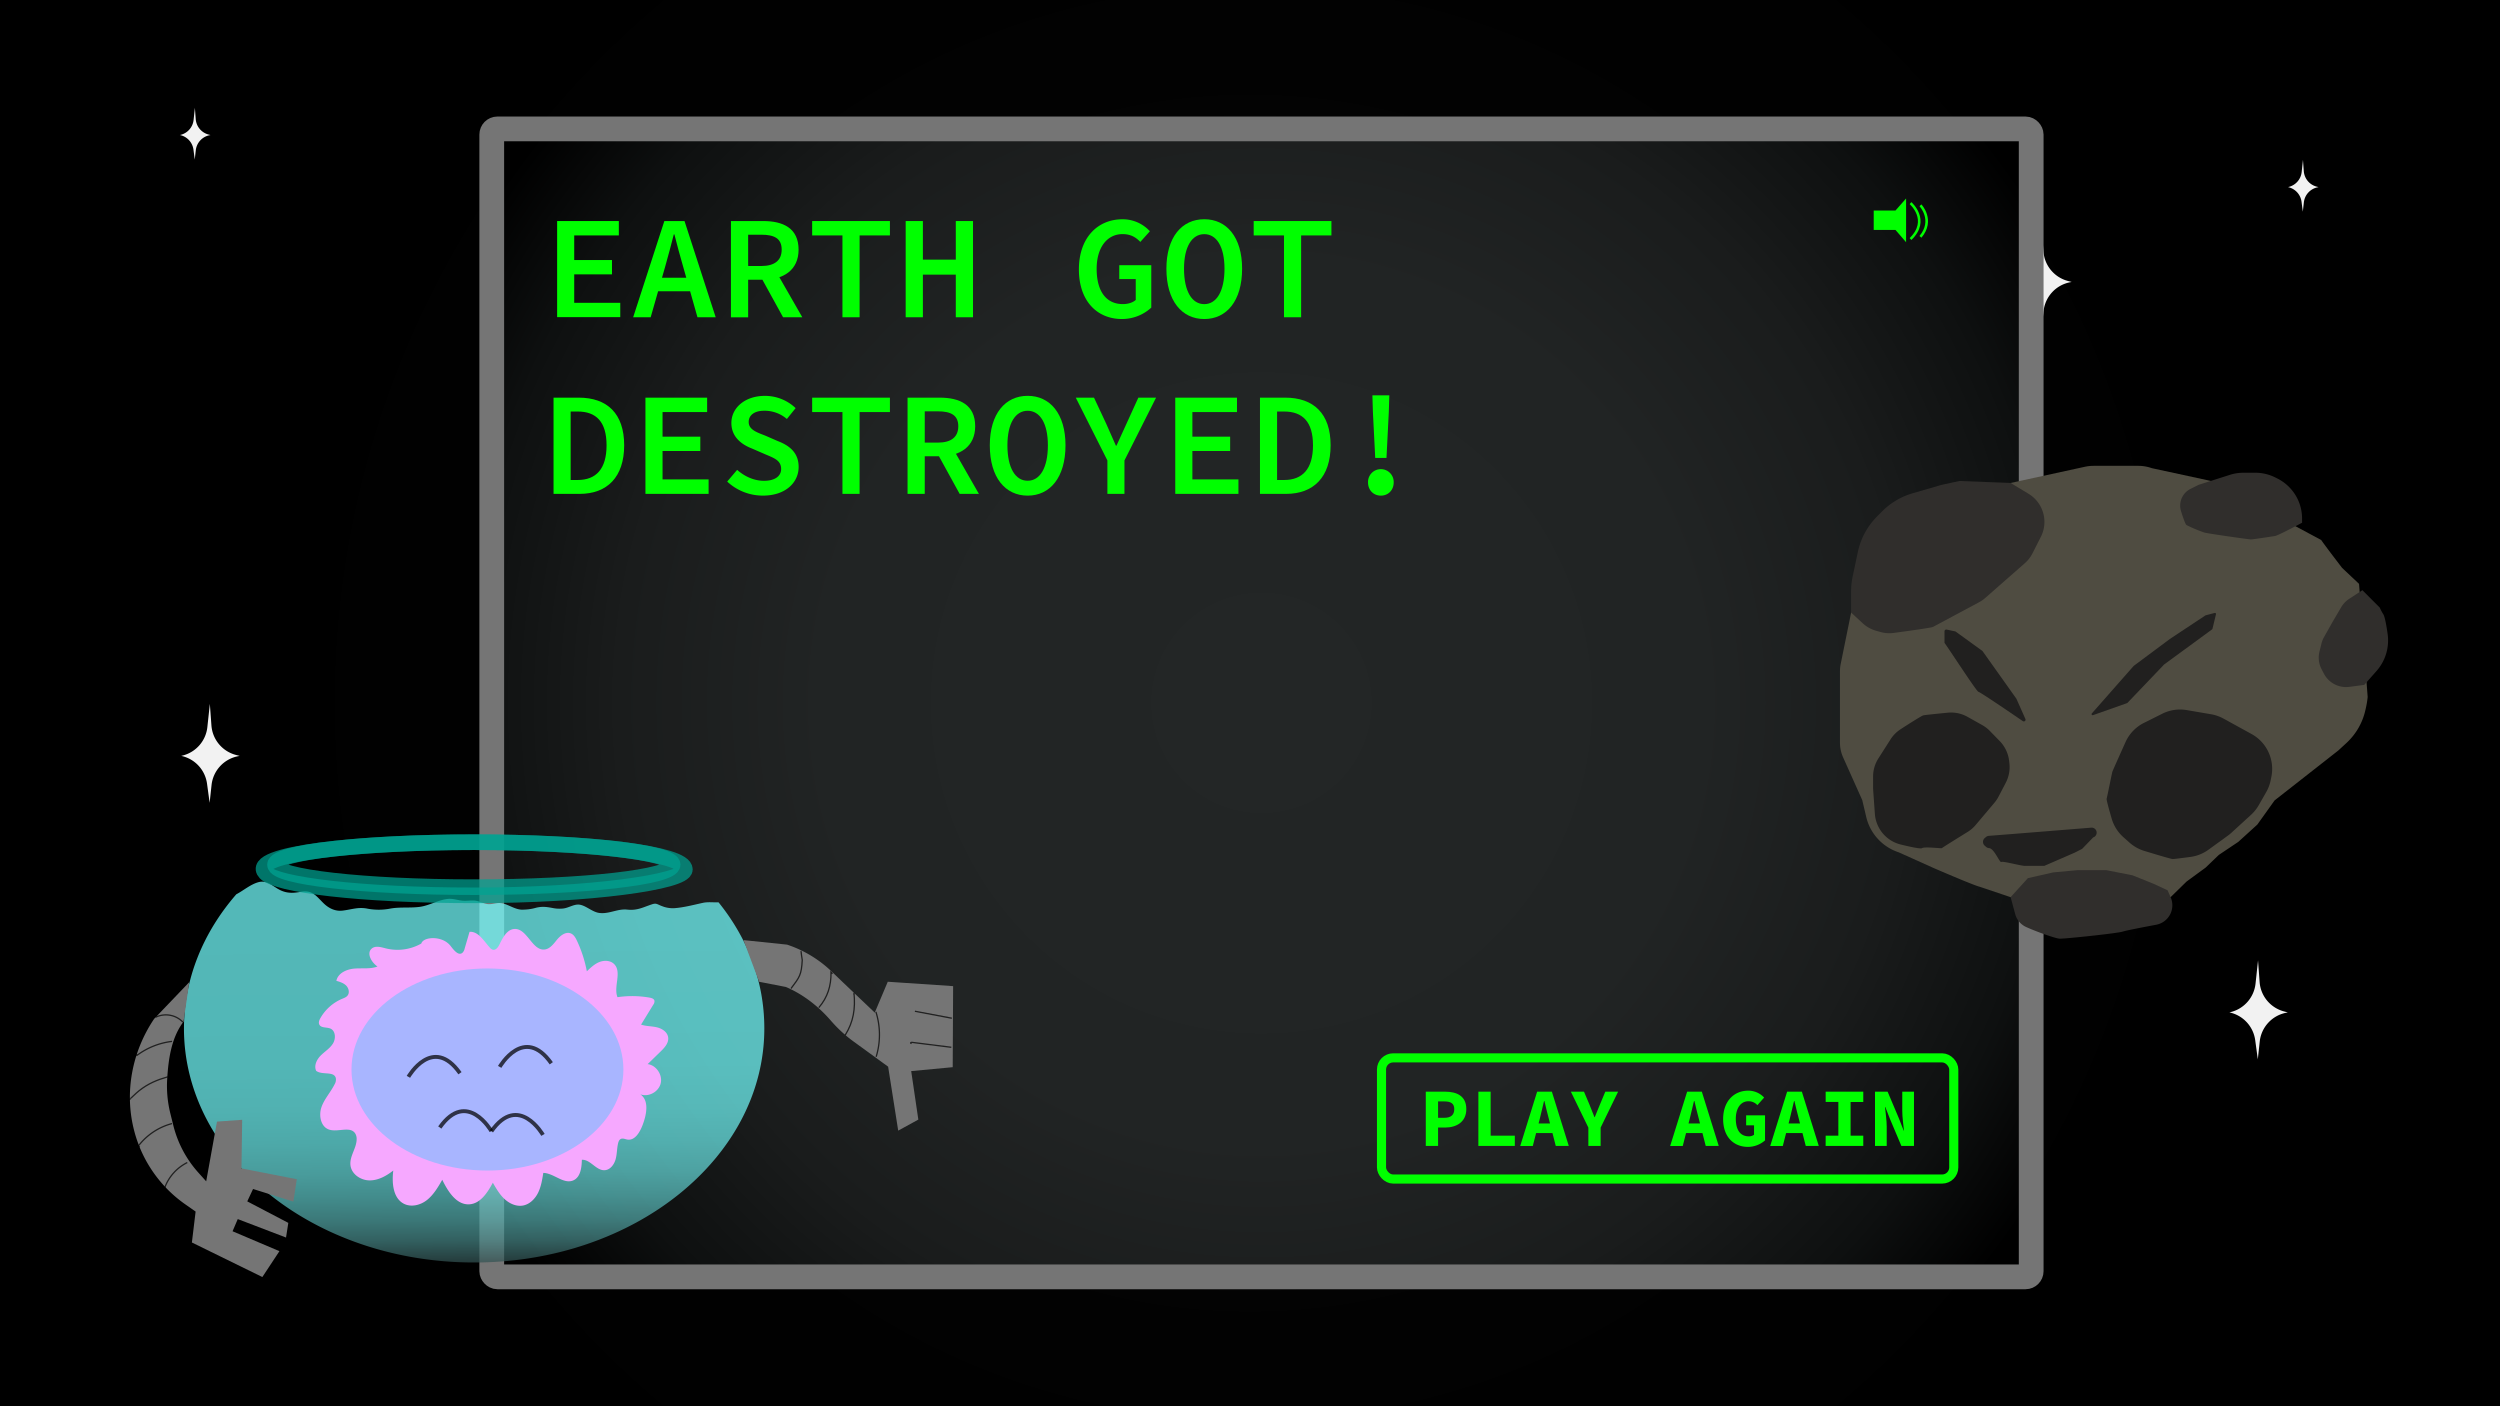 <svg xmlns="http://www.w3.org/2000/svg" xmlns:xlink="http://www.w3.org/1999/xlink" viewBox="0 0 1920 1080"><defs><style>.cls-1{fill:url(#radial-gradient);}.cls-2{opacity:0.85;fill:url(#radial-gradient-2);}.cls-3{fill:url(#linear-gradient);}.cls-4{fill:url(#linear-gradient-2);}.cls-5{fill:#0d4412;}.cls-6{fill:url(#linear-gradient-3);}.cls-7{fill:url(#linear-gradient-4);}.cls-8{fill:#0d4b12;}.cls-9{fill:#0d5512;}.cls-10{fill:#0d4e12;}.cls-11{fill:#f2f2f2;}.cls-12{stroke:#757575;stroke-width:19px;fill:url(#radial-gradient-3);}.cls-12,.cls-14,.cls-15,.cls-20,.cls-24,.cls-25{stroke-miterlimit:10;}.cls-13{fill:lime;}.cls-14,.cls-15,.cls-20,.cls-24,.cls-25{fill:none;}.cls-14,.cls-15{stroke:lime;}.cls-14{stroke-width:7px;}.cls-15{stroke-width:2px;}.cls-16{fill:#4f4c41;}.cls-17{fill:#302e2c;}.cls-18{fill:#21201f;}.cls-19,.cls-20,.cls-24,.cls-25{opacity:0.72;}.cls-19{fill:url(#linear-gradient-5);}.cls-20{stroke:#00a292;stroke-width:12px;}.cls-21{fill:#757575;}.cls-22{fill:#f6a8ff;}.cls-23{fill:#a8b5ff;}.cls-24,.cls-25{stroke:#000;}.cls-24{stroke-width:3px;}</style><radialGradient id="radial-gradient" cx="960" cy="540" r="778.85" gradientUnits="userSpaceOnUse"><stop offset="0" stop-color="#73ffff"/><stop offset="0.03" stop-color="#6ef1f1"/><stop offset="0.09" stop-color="#60cccc"/><stop offset="0.18" stop-color="#4a9191"/><stop offset="0.28" stop-color="#2c3f3f"/><stop offset="0.31" stop-color="#212121"/><stop offset="0.38" stop-color="#141414"/><stop offset="0.47" stop-color="#090909"/><stop offset="0.61" stop-color="#020202"/><stop offset="1"/></radialGradient><radialGradient id="radial-gradient-2" cx="959.63" cy="539.9" r="232" gradientUnits="userSpaceOnUse"><stop offset="0" stop-color="#3d77a8"/><stop offset="0.15" stop-color="#3477ab"/><stop offset="0.39" stop-color="#1a76b5"/><stop offset="0.59" stop-color="#0075be"/><stop offset="0.99" stop-color="#005b97"/></radialGradient><linearGradient id="linear-gradient" x1="767.79" y1="647.31" x2="908.9" y2="588.2" gradientUnits="userSpaceOnUse"><stop offset="0" stop-color="#0d3512"/><stop offset="1" stop-color="#0d5412"/></linearGradient><linearGradient id="linear-gradient-2" x1="816.8" y1="364.54" x2="840.8" y2="394.13" gradientUnits="userSpaceOnUse"><stop offset="0" stop-color="#0d3512"/><stop offset="0.97" stop-color="#0d5412"/></linearGradient><linearGradient id="linear-gradient-3" x1="1173.92" y1="549.5" x2="986.63" y2="549.5" xlink:href="#linear-gradient"/><linearGradient id="linear-gradient-4" x1="1132.68" y1="390.19" x2="1096.42" y2="415.27" xlink:href="#linear-gradient"/><radialGradient id="radial-gradient-3" cx="968.81" cy="539.82" r="705.42" gradientUnits="userSpaceOnUse"><stop offset="0" stop-color="#232626"/><stop offset="0.48" stop-color="#212424"/><stop offset="0.7" stop-color="#1a1c1c"/><stop offset="0.87" stop-color="#0e1010"/><stop offset="1"/></radialGradient><linearGradient id="linear-gradient-5" x1="363.64" y1="725.32" x2="365.74" y2="983.62" gradientUnits="userSpaceOnUse"><stop offset="0" stop-color="#73ffff"/><stop offset="0.35" stop-color="#72fdfd"/><stop offset="0.49" stop-color="#70f6f6"/><stop offset="0.59" stop-color="#6beaea"/><stop offset="0.68" stop-color="#65d8d8"/><stop offset="0.75" stop-color="#5cc2c2"/><stop offset="0.82" stop-color="#52a6a6"/><stop offset="0.88" stop-color="#468585"/><stop offset="0.93" stop-color="#375e5e"/><stop offset="0.98" stop-color="#283434"/><stop offset="1" stop-color="#212121"/></linearGradient></defs><g id="space"><rect class="cls-1" width="1920" height="1080"/></g><g id="earth"><circle class="cls-2" cx="959.63" cy="539.9" r="232"/><path class="cls-3" d="M861,740V683.81C861,682,871,659,871,659l16-9,5-12,9-8-6-11-6-7,12-7.66L911,596V572.87H899.23L891,564H861l-9-8.9L849,545h-4.84l-.16-9-8-8H821.34L817,522l-4-7-4-9H790.65L780,516l-12,19-10,24v18.59L770,601l11.5,11.5,6.79,10.5,8.21,11.5,1,16,19,37,18,30.93,11,23.47Z"/><path class="cls-4" d="M910.5,318.22,891,337l-8,10s3,11,4,13a68.18,68.18,0,0,0,5,7h4.75l3.25,4-8,5h-9v9.1L868,380l-12-2-22,11s-17,10-20,13-17,15-17,15l-7,20-6,9s-7-8-7-10V417.36S765,425,764,428s-10.83,18-10.83,18l-4.72-3.89,8.39-15A211.27,211.27,0,0,1,778,396.21l5.17-6.28a211.51,211.51,0,0,1,27.71-27.87h0a210.72,210.72,0,0,1,33.78-23l8.49-4.65a210.71,210.71,0,0,1,35.78-15.48l15.22-5Z"/><path class="cls-5" d="M804.5,474.5c-3,2-10,3-10,3l-6-7h-7.29l-6.71-7H782l7.5,3.15,9,3.85Z"/><path class="cls-6" d="M1090.5,692.5l-9-6V668.07l4.5-15.73,4.5-16.53V619.29l7-18.79,7-14s-11-13.41-11.5-15.21-11.5-11-11.5-11l11.5-23.61h-11.5l-15-10.17-17,13.4-17-7.4-11.31,7.4-15-13.4-11.74-6-4-3h-7.86l-4.14-15,5-16,3.86-16-3.94-7,3.08-10,8-12,6-7,8-5-2-10,10-5h8.63l10.37-5s14-3,16-3h12.18l2.82,10a42.84,42.84,0,0,1,10,3c4,2,12,4,12,4l7,5,3-9,13,4,12,6s11.14,17,12.57,17,11.17,13,11.8,17,11.8,14,11.8,14l13.83,21s8,15,8,18v23.4l-13.17,9.6s1.17,21,.17,24-3,21-4,24-12,23-12,23l-11,28-10,27s-11,8-11,5,1-10,1-10l-14,12-13,5Z"/><path class="cls-5" d="M1149.5,651.5l13-21,6-15s-6.51-5-7.25,0-9,13.78-7.87,16.89S1149.5,651.5,1149.5,651.5Z"/><path class="cls-7" d="M1123.5,429.5l7-8s-6-7-7-9-13-13-13-13-15-8-18-10-12.5-4.68-12.5-4.68-10.5-.32-13.5-.32-5.18,3.46-5.18,3.46l8.18,7.54-8.18,2.69-2.82-4.69-4-7L1042,383.24l-9.54,5.26v12.05l-9.73,5.95s-7.27-4-10.27-4-10.19-5-10.19-5v-4l-3.94-10.86h17.07l6.06-4.11-3-4H1011s6.54-9,9.54-9h7.77l4.23-9.8h12.3V343.9l6.7,5.6v3.84l11-1.84,11-1,6.5-1.88,8.79-1.47,11.91,8.55,8.45,6.8,5.74,5,10.81,10.39L1135.88,389l7.47,9.18,8.14,11.22L1159,421.2l15.71,31.57,6.79,10.73-13-7.87-9.5-9.13L1149.5,436l-12-7.46Z"/><polygon class="cls-8" points="963.5 336.5 972.41 336.5 978.5 332.1 971 328.95 963.5 328.95 959.63 328.95 959.63 332.73 963.5 336.5"/><path class="cls-8" d="M963.75,318.72l-13.12,4.72s16.12,7,9,5.51-21,.2-21,.2L925.2,336.5l-7.08,7.4L911,340v-7.24l7.5-7.23,9-7,6-5Z"/><polygon class="cls-9" points="995.5 362.5 1002.5 358.5 1002.5 349.41 995.5 349.41 990.51 355.95 995.5 362.5"/><polygon class="cls-9" points="1007.03 343.9 1007.03 352.56 1002.5 362.5 1004.76 367.51 1014.11 362.5 1014.11 349.41 1014.11 343.9 1007.03 343.9"/><polygon class="cls-10" points="1061.32 336.5 1054.24 343.9 1051.09 336.5 1042.44 334.7 1039.19 343.9 1027.5 339.18 1022.77 332.73 1027.5 325.5 1061.32 336.5"/></g><g id="stars"><path class="cls-11" d="M139.17,580.53l1.39-.36a25.28,25.28,0,0,0,18.69-21.74l1.92-17.86,1.21,16.61a25.28,25.28,0,0,0,18.78,22.6l2.87.75-1.47.3a25.29,25.29,0,0,0-20.08,22L161,616.57l-2-14.71a25.28,25.28,0,0,0-19.79-21.33Z"/><path class="cls-11" d="M432.17,842.53l1.39-.36a25.28,25.28,0,0,0,18.69-21.74l1.92-17.86,1.21,16.61a25.28,25.28,0,0,0,18.78,22.6l2.87.75-1.47.3a25.29,25.29,0,0,0-20.08,22L454,878.57l-2-14.71a25.28,25.28,0,0,0-19.79-21.33Z"/><path class="cls-11" d="M531.17,254.53l1.39-.36a25.28,25.28,0,0,0,18.69-21.74l1.92-17.86,1.21,16.61a25.28,25.28,0,0,0,18.78,22.6l2.87.75-1.47.3a25.29,25.29,0,0,0-20.08,22L553,290.57l-2-14.71a25.28,25.28,0,0,0-19.79-21.33Z"/><path class="cls-11" d="M1546.17,216.53l1.39-.36a25.28,25.28,0,0,0,18.69-21.74l1.92-17.86,1.21,16.61a25.28,25.28,0,0,0,18.78,22.6l2.87.75-1.47.3a25.29,25.29,0,0,0-20.08,22L1568,252.57l-2-14.71a25.28,25.28,0,0,0-19.79-21.33Z"/><path class="cls-11" d="M1712.17,777.53l1.39-.36a25.28,25.28,0,0,0,18.69-21.74l1.92-17.86,1.21,16.61a25.28,25.28,0,0,0,18.78,22.6l2.87.75-1.47.3a25.29,25.29,0,0,0-20.08,22L1734,813.57l-2-14.71a25.28,25.28,0,0,0-19.79-21.33Z"/><path class="cls-11" d="M1478.17,554.53l1.39-.36a25.28,25.28,0,0,0,18.69-21.74l1.92-17.86,1.21,16.61a25.28,25.28,0,0,0,18.78,22.6l2.87.75-1.47.3a25.29,25.29,0,0,0-20.08,22L1500,590.57l-2-14.71a25.28,25.28,0,0,0-19.79-21.33Z"/><path class="cls-11" d="M1348.17,777.53l1.39-.36a25.28,25.28,0,0,0,18.69-21.74l1.92-17.86,1.21,16.61a25.28,25.28,0,0,0,18.78,22.6l2.87.75-1.47.3a25.29,25.29,0,0,0-20.08,22L1370,813.57l-2-14.71a25.28,25.28,0,0,0-19.79-21.33Z"/><path class="cls-11" d="M1102.17,935.71l.73-.19a13.24,13.24,0,0,0,9.78-11.38l1-9.34.64,8.69a13.23,13.23,0,0,0,9.83,11.83l1.5.39-.77.16a13.24,13.24,0,0,0-10.51,11.5l-.8,7.2-1-7.7a13.23,13.23,0,0,0-10.36-11.16Z"/><path class="cls-11" d="M775.17,879.71l.73-.19a13.24,13.24,0,0,0,9.78-11.38l1-9.34.64,8.69a13.23,13.23,0,0,0,9.83,11.83l1.5.39-.77.16a13.24,13.24,0,0,0-10.51,11.5l-.8,7.2-1-7.7a13.23,13.23,0,0,0-10.36-11.16Z"/><path class="cls-11" d="M519.17,579.71l.73-.19a13.24,13.24,0,0,0,9.78-11.38l1-9.34.64,8.69a13.23,13.23,0,0,0,9.83,11.83l1.5.39-.77.16a13.24,13.24,0,0,0-10.51,11.5l-.8,7.2-1-7.7a13.23,13.23,0,0,0-10.36-11.16Z"/><path class="cls-11" d="M897.17,177.71l.73-.19a13.24,13.24,0,0,0,9.78-11.38l1-9.34.64,8.69a13.23,13.23,0,0,0,9.83,11.83l1.5.39-.77.16a13.24,13.24,0,0,0-10.51,11.5l-.8,7.2-1-7.7a13.23,13.23,0,0,0-10.36-11.16Z"/><path class="cls-11" d="M138.17,103.71l.73-.19a13.24,13.24,0,0,0,9.78-11.38l1-9.34.64,8.69a13.23,13.23,0,0,0,9.83,11.83l1.5.39-.77.16a13.24,13.24,0,0,0-10.51,11.5l-.8,7.2-1-7.7a13.23,13.23,0,0,0-10.36-11.16Z"/><path class="cls-11" d="M1757.17,143.71l.73-.19a13.24,13.24,0,0,0,9.78-11.38l1-9.34.64,8.69a13.23,13.23,0,0,0,9.83,11.83l1.5.39-.77.16a13.24,13.24,0,0,0-10.51,11.5l-.8,7.2-1-7.7a13.23,13.23,0,0,0-10.36-11.16Z"/></g><g id="UI"><rect class="cls-12" x="377.66" y="99" width="1182.29" height="881.63" rx="4.35"/><path class="cls-13" d="M1095,838.4h14.8c9,0,16.33,3.27,16.33,13.41,0,9.82-7.49,14.15-16.33,14.15h-5.36V880.1H1095Zm14.25,20.06c5.17,0,7.63-2.31,7.63-6.65s-2.66-5.92-7.63-5.92h-4.81v12.57Z"/><path class="cls-13" d="M1135.4,838.4h9.42v33.79h18.56v7.91h-28Z"/><path class="cls-13" d="M1180.52,838.4h11.31l13,41.7h-10L1189.43,859c-1.06-4.17-2.33-9-3.33-13.45h-.26c-1,4.4-2.17,9.28-3.23,13.45l-5.42,21.11h-9.66Zm-4.4,24.43h20v7.35h-20Z"/><path class="cls-13" d="M1219.86,866l-13.44-27.6h10.08l4.24,10c1.23,3.22,2.48,6.23,3.79,9.56h.25c1.3-3.33,2.64-6.34,3.92-9.56l4.18-10h9.85L1229.29,866v14.1h-9.43Z"/><path class="cls-13" d="M1295.72,838.4H1307l13,41.7h-10L1304.63,859c-1.06-4.17-2.33-9-3.33-13.45H1301c-1,4.4-2.18,9.28-3.23,13.45l-5.42,21.11h-9.66Zm-4.4,24.43h20v7.35h-20Z"/><path class="cls-13" d="M1323.37,859.48c0-13.94,8.48-21.85,19.31-21.85a16.55,16.55,0,0,1,12.18,5.3l-5.19,5.84a9,9,0,0,0-7-3c-5.47,0-9.57,5-9.57,13.39,0,8.57,3.38,13.55,10,13.55a6.43,6.43,0,0,0,4-1.23v-7.21h-6.06v-7.69h14.51v19.23a19.94,19.94,0,0,1-13,5C1331.86,880.87,1323.37,873.54,1323.37,859.48Z"/><path class="cls-13" d="M1372.51,838.4h11.32l13,41.7h-10L1381.43,859c-1.06-4.17-2.33-9-3.33-13.45h-.26c-1,4.4-2.18,9.28-3.23,13.45l-5.42,21.11h-9.66Zm-4.39,24.43h20v7.35h-20Z"/><path class="cls-13" d="M1402.11,872.19h9.74V846.31h-9.74V838.4H1431v7.91h-9.74v25.88H1431v7.91h-28.92Z"/><path class="cls-13" d="M1440,838.4h9.68l8.77,20.73,3.57,9.17h.22c-.42-4.39-1.3-10.24-1.3-15.16V838.4h9v41.7h-9.68l-8.77-20.78-3.57-9.12h-.22c.42,4.61,1.3,10.2,1.3,15.11V880.1h-9Z"/><rect class="cls-14" x="1061" y="812.44" width="439.5" height="93.06" rx="8.96"/><path class="cls-13" d="M427.88,169.76h47.38v11.05H441v18.9h29v11H441v21.85h35.37v11H427.88Z"/><path class="cls-13" d="M510.22,169.76h15.49l23.95,73.9h-14l-11.12-39.3c-2.22-7.79-4.59-16.18-6.6-24.36h-.45c-2.08,8.18-4.29,16.57-6.52,24.36l-11.25,39.3H486.27Zm-9.73,43.55h34.65V223.7H500.49Z"/><path class="cls-13" d="M561.36,169.76h24.71c15.32,0,27.24,5.42,27.24,22,0,15.88-11.92,23.09-27.24,23.09H574.58v28.86H561.36Zm23.35,34.53c10.12,0,15.62-4.25,15.62-12.58,0-8.48-5.5-11.45-15.62-11.45H574.58v24Zm8.39-.88,23.07,40.25H601.4l-17.83-32.38Z"/><path class="cls-13" d="M647,180.81H623.74V169.76h59.72v11.05H660.17v62.85H647Z"/><path class="cls-13" d="M695.56,169.76h13.22V199.4h25.27V169.76h13.22v73.9H734.05V210.92H708.78v32.74H695.56Z"/><path class="cls-13" d="M828.59,206.92c0-24.3,14.34-38.52,33.52-38.52a28.26,28.26,0,0,1,21,9.21l-7.34,8.19c-3.34-3.44-7.2-6-13.66-6-11.75,0-19.88,10.14-19.88,26.69,0,16.87,7.09,27.06,20.11,27.06,3.95,0,7.78-1.17,9.91-3.21v-16H859.59V203.65h24.59v32.61A33.23,33.23,0,0,1,861.57,245C842.83,245,828.59,231.44,828.59,206.92Z"/><path class="cls-13" d="M895.8,206.37c0-24.3,11.92-38,29.07-38s29.07,13.67,29.07,38c0,24.76-11.93,38.65-29.07,38.65S895.8,231.13,895.8,206.37Zm44.61,0c0-17-6.13-26.54-15.54-26.54s-15.54,9.59-15.54,26.54c0,17.41,6.13,27.21,15.54,27.21S940.41,223.78,940.41,206.37Z"/><path class="cls-13" d="M986.11,180.81H962.83V169.76h59.71v11.05H999.26v62.85H986.11Z"/><path class="cls-13" d="M425.12,305.39h19.35c21.81,0,34.9,12.19,34.9,36.61s-13.09,37.3-34.2,37.3H425.12Zm18.54,63.24c14.11,0,22.18-8.44,22.18-26.63s-8.07-25.95-22.18-25.95h-5.4v52.58Z"/><path class="cls-13" d="M495.7,305.39h47.38v11.06H508.84v18.9h29v11h-29v21.84h35.37V379.3H495.7Z"/><path class="cls-13" d="M558.49,369.85l7.64-9c5.61,5,12.89,8.41,20.63,8.41,8.59,0,13.15-3.78,13.15-9,0-6.58-5.06-8.35-12.28-11.39l-10.15-4.41c-7.77-3-15.78-8.76-15.78-19.6,0-11.76,10.59-20.83,25.68-20.83a34.08,34.08,0,0,1,23.66,9.4l-6.72,8.35a26.15,26.15,0,0,0-17.57-6.32c-7,0-11.75,3.16-11.75,8.62,0,5.76,5.9,7.86,12.61,10.43l9.69,4.22c9.41,3.61,16.06,9.23,16.06,19.9,0,12-10.11,22-27.39,22A40.08,40.08,0,0,1,558.49,369.85Z"/><path class="cls-13" d="M647,316.45H623.74V305.39h59.72v11.06H660.17V379.3H647Z"/><path class="cls-13" d="M697,305.39h24.7c15.33,0,27.25,5.43,27.25,21.95,0,15.89-11.92,23.09-27.25,23.09H710.21V379.3H697Zm23.35,34.53c10.12,0,15.62-4.25,15.62-12.58s-5.5-11.44-15.62-11.44H710.21v24Zm8.39-.88L751.8,379.3H737L719.2,346.92Z"/><path class="cls-13" d="M760.17,342c0-24.29,11.92-38,29.06-38s29.07,13.67,29.07,38c0,24.76-11.92,38.65-29.07,38.65S760.17,366.76,760.17,342Zm44.6,0c0-16.94-6.13-26.53-15.54-26.53S773.7,325.06,773.7,342c0,17.42,6.13,27.22,15.53,27.22S804.77,359.42,804.77,342Z"/><path class="cls-13" d="M850.48,353.63l-24.29-48.24h14l9.26,19.77c2.49,5.73,4.88,11.21,7.56,17.09h.45c2.61-5.88,5.26-11.36,7.79-17.09l9-19.77h13.62l-24.29,48.24V379.3H850.48Z"/><path class="cls-13" d="M902.6,305.39H950v11.06H915.75v18.9h29v11h-29v21.84h35.37V379.3H902.6Z"/><path class="cls-13" d="M967.66,305.39H987c21.82,0,34.91,12.19,34.91,36.61s-13.09,37.3-34.2,37.3H967.66Zm18.54,63.24c14.11,0,22.18-8.44,22.18-26.63s-8.07-25.95-22.18-25.95h-5.4v52.58Z"/><path class="cls-13" d="M1050.65,370.47a9.86,9.86,0,1,1,19.71,0c0,6.09-4.34,10.18-9.86,10.18S1050.65,376.56,1050.65,370.47Zm3.74-54-.39-12.87h13l-.4,12.87-1.78,35.24h-8.65Z"/><polygon class="cls-13" points="1455.73 161.68 1439.01 161.68 1439.01 176.59 1455.73 176.59 1463.88 186.03 1463.88 152.42 1455.73 161.68"/><path class="cls-15" d="M1467.27,156s15.11,13,0,27.58"/><path class="cls-15" d="M1474.89,157.67s10.83,11.39,0,24.23"/><path class="cls-16" d="M1520.31,681c-5.3-1.33-35.77-14.57-35.77-14.57l-26.47-11.91-.06,0h0a37.67,37.67,0,0,1-24.72-27l-3-12.72s0-.08,0-.12l-14.77-33a27.72,27.72,0,0,1-2.43-11.34V515.55a28.39,28.39,0,0,1,.55-5.52l8-39.44a.69.69,0,0,1,.21-.37l115.63-97.78a.66.66,0,0,1,.28-.13l63.4-13.82a31.38,31.38,0,0,1,6.76-.73h34.28a31.2,31.2,0,0,1,10.4,1.79l45.26,9.8.17.06,84.52,45.24a.55.55,0,0,1,.21.19c2.77,4.1,15.31,20.43,15.81,21.08l0,.06,13,12.25a.62.62,0,0,1,.2.42l6.6,86.59a.22.22,0,0,1,0,.08,72.27,72.27,0,0,1-1.72,9.89,48.7,48.7,0,0,1-14.56,25.39l-6.22,5.73,0,0-48.92,38.34a.86.86,0,0,0-.13.14l-13.15,18.41-.09.1-14.49,13.17-.07.06-14.93,10-.09.07-10.08,9.7-.07.05L1679.32,677l-.07.06-12,11.74a.64.64,0,0,1-.45.19l-122.56,0a.52.52,0,0,1-.21,0Z"/><path class="cls-17" d="M1544.15,689l13.25-14.58,19.43-4.41,19-1.77h21.64l20.31,4,15.9,6.4,11,5.08,2.37,5.34a15.25,15.25,0,0,1-.29,13h0A15.25,15.25,0,0,1,1656,710.2c-8.91,1.67-23,4.36-25.68,5.25-4,1.33-43.23,5.47-48.36,5.47-2.74,0-17.46-5.13-25.94-9a15.25,15.25,0,0,1-8.35-9.93Z"/><path class="cls-18" d="M1442.69,582.32l9.22-14.45a26,26,0,0,1,7.83-7.87c6.13-4,16.08-10.28,17.29-10.59s11.26-1.32,18.78-2.06a25.88,25.88,0,0,1,15.29,3.2l11.23,6.3a26,26,0,0,1,5.9,4.53l7.57,7.77a26.09,26.09,0,0,1,7.19,15.07l.21,1.81a26,26,0,0,1-2.76,15.11l-5.56,10.65a25.88,25.88,0,0,1-3.17,4.73l-14.46,17.14A25.78,25.78,0,0,1,1511,639c-6.44,4-19.48,12.06-19.65,12.39s-13.47-1.32-15.23,0c-1,.72-9.08-1-16.31-2.79a26.07,26.07,0,0,1-16.9-13.12h0a26,26,0,0,1-3-10.31l-1.31-18.34c0-.61-.07-1.23-.07-1.85v-8.7A26.06,26.06,0,0,1,1442.69,582.32Z"/><path class="cls-18" d="M1646.62,555.14l14-7a30.49,30.49,0,0,1,18.81-2.79l18.64,3.19a30.64,30.64,0,0,1,9.56,3.33l21.56,11.85a30.51,30.51,0,0,1,9.08,7.61h0a30.56,30.56,0,0,1,6.14,25.28l-.56,2.75a30.5,30.5,0,0,1-3.41,9l-5.78,10.12a30.45,30.45,0,0,1-6,7.42l-15,13.72a30.09,30.09,0,0,1-2.64,2.14l-14.9,10.81a30.36,30.36,0,0,1-13.93,5.56c-5.64.75-12.49,1.62-13.51,1.62-1.2,0-13.93-3.83-21.89-6.26a30.57,30.57,0,0,1-11.33-6.36l-4.62-4.11a30.47,30.47,0,0,1-9.07-14.33c-1.9-6.52-4.13-14.53-3.87-15.31.44-1.32,4-19.43,4.42-20.75.27-.83,5.92-13.45,10.1-22.75A30.52,30.52,0,0,1,1646.62,555.14Z"/><path class="cls-17" d="M1544.15,370.9l13.79,8.34a25.26,25.26,0,0,1,11.1,14.29h0a25.27,25.27,0,0,1-1.66,18.75L1560.93,425a25.27,25.27,0,0,1-5.85,7.53l-30.39,26.69a25.9,25.9,0,0,1-4.71,3.27c-8.27,4.43-34,18.21-35.44,19-1.33.66-20.65,3.33-30.15,4.6a25.22,25.22,0,0,1-10.19-.71l-3.32-.94a25.23,25.23,0,0,1-10.24-5.7l-9-8.29V454.19a55.11,55.11,0,0,1,1.21-11.45l4-18.92a54.85,54.85,0,0,1,14.68-27.13l3.86-3.89a54.67,54.67,0,0,1,23.62-14l20.35-5.91c1.19-.35,2.4-.65,3.62-.92l11.81-2.57Z"/><path class="cls-17" d="M1768,401.46s-18.1,9.73-20.75,10.18-17.22,2.65-18.55,2.65-32.68-4.42-35.77-5.3a108.81,108.81,0,0,1-13.69-5.74c-1-.65-3.13-7.23-4.21-10.7a14.29,14.29,0,0,1-.65-4.26h0a14.36,14.36,0,0,1,8-12.86l6.18-3.09,24-7.66a34.48,34.48,0,0,1,10.43-1.62h9.06a34.29,34.29,0,0,1,15.39,3.64l1.55.77a34.45,34.45,0,0,1,14.89,14.45h0a34.39,34.39,0,0,1,4.11,16.31Z"/><path class="cls-17" d="M1815.74,526l-11.46,1.51a19.23,19.23,0,0,1-10.24-1.47h0a19.16,19.16,0,0,1-9.25-8.61L1783,514a19.23,19.23,0,0,1-1.64-13.62l1.56-6.27a19.18,19.18,0,0,1,1.9-4.76l6.68-11.88,6.56-11.16a19.35,19.35,0,0,1,6-6.31l10.25-6.74,13.33,13.34a37.7,37.7,0,0,0,2.72,5.13c1.2,1.8,2.39,8.47,3.35,15.24a35.45,35.45,0,0,1-8.65,28.48h0Z"/><path class="cls-18" d="M1493.37,493.3a1.22,1.22,0,0,0,.26.78c2.87,3.8,24.52,37.23,25.79,37.23,1.06,0,24.59,16,34.07,22.49a1.34,1.34,0,0,0,2-1.67l-6.85-15.4a1,1,0,0,0-.13-.23l-25.85-36.36a1.3,1.3,0,0,0-.3-.32L1502,485.11a1.31,1.31,0,0,0-.51-.23l-6.48-1.36a1.35,1.35,0,0,0-1.63,1.31Z"/><path class="cls-18" d="M1606.54,547.9l32.06-36.4.13-.12,27.73-20.65,0,0,27.25-18.06a.8.8,0,0,1,.25-.11l6.91-1.82a.83.83,0,0,1,1,1l-2.69,11.16a.82.82,0,0,1-.32.47l-36.79,26.94a.52.52,0,0,0-.11.1l-28.08,29.39a1,1,0,0,1-.32.21l-26.17,9.24A.83.83,0,0,1,1606.54,547.9Z"/><path class="cls-18" d="M1527.5,641.92c9.1-.66,64.64-5.15,78.6-6.28a3.82,3.82,0,0,1,4,2.84h0a3.84,3.84,0,0,1-2.53,4.65L1599,652c-.16,0-5.84,3-6,3l-23,10c-.27,0-14.72,0-15,0-3.35-.11-16.77-3.82-18-3s-5.48-10.47-9.41-10.65a3.82,3.82,0,0,1-2.34-1l-1-.89a3.85,3.85,0,0,1,0-5.79l1-.86A3.84,3.84,0,0,1,1527.5,641.92Z"/><path class="cls-19" d="M551.86,693c-4.12.14-8-.48-12.14.41-7,1.51-14.53,3.55-21.7,4.06a21.86,21.86,0,0,1-9.34-1.47c-4-1.44-4.47-2.63-7.84-1.52-7.09,2.32-11.31,4.95-19.11,4.1-7.58-.82-14.15,3.67-21.75,2.52-5.72-.87-11-6.67-16.4-6.38-3.58.19-7,2.4-10.56,2.95a26,26,0,0,1-8.88-.38c-4.63-.84-7.87-1.25-12.48-.13a37.31,37.31,0,0,1-11.36,1.44c-6.14-.42-11.39-5.28-17.31-5.08-2.71.09-5.11,1-7.87.86-3.42-.22-6.16-2-9.48-2.58-3.61-.6-7.22.31-10.86-.12s-7.1-1.69-10.81-1.31c-7.33.74-14,5-21.36,6.06-7.57,1.06-15.23,0-22.76,1.35a46.34,46.34,0,0,1-18,0c-7-1.3-12,.78-18.75,1.57-5.72.67-10.62-1.77-14.68-5.73-5.73-5.61-8.51-10.3-17.39-8.7-5.49,1-10.26,1.29-15.45-1.12-6-2.79-10.27-8.33-17.44-6.19-6,1.78-11.1,6.27-16.68,9.23-25.32,29.17-40.18,64.67-40.18,103,0,99.28,99.76,179.76,222.83,179.76S587,889.1,587,789.82C587,753.72,574.24,720.7,551.86,693Z"/><ellipse class="cls-20" cx="363.89" cy="664.08" rx="152.71" ry="17.27"/><path class="cls-20" d="M203.83,670.36c-13.71-14.59,71.42-23.54,160.06-23.54S526,655.37,526,667.75c0,9.53-73,19.88-161.62,19.88S212.37,679.46,203.83,670.36Z"/><path class="cls-21" d="M145.36,754.28l-27,28.21C101.12,808.14,95.53,839.33,103,868.2h0a99.34,99.34,0,0,0,39.31,56.74l7.92,5.54-2.86,23.75,54.12,26.53,13.11-19.86-36-15.29,4-9.35,37.07,14.17,1.75-11.26-31.52-16.51,4.44-9.51,31,9.69,2.59-17.21-42.48-8.31L186,860l-19.36,1.38-8.29,45.89-6.12-6.82a84.73,84.73,0,0,1-19.14-36.21l-2.31-9.3a87.53,87.53,0,0,1-2.39-26.2h0c1-16.24,3.41-32.35,12.94-44.6l-.29,0Z"/><path class="cls-21" d="M571,722l33.43,3.47a90.26,90.26,0,0,1,34.91,21.27l8,7.66,24.47,23.28,10-23.7L732,757.36l-.32,62.24-31.88,3,5.48,37.25-15.46,8.47-7.73-49.11-26.83-19.53a103.75,103.75,0,0,1-17.17-15.85h0C628,772.22,616.3,763.46,603.59,758L583,754"/><path class="cls-22" d="M323.58,724.62a37,37,0,0,1-27.36,3.72c-3.65-.94-8-2.29-10.81.23-4.13,3.7-.06,10.59,4.5,13.73-5.6,2.08-11.8,1.08-17.74,1.57s-12.62,3.47-13.85,9.39c2.69.8,5.49,1.65,7.49,3.63s2.87,5.46,1.12,7.68c-1,1.31-2.68,1.89-4.2,2.53a34.73,34.73,0,0,0-16.66,14.81c-.83,1.46-1.57,3.24-.91,4.79,1.28,3,5.71,2,8.64,3.26,4,1.78,4.21,7.75,1.9,11.48s-6.23,6.06-9.33,9.15-5.45,7.87-3.53,11.82c4.53,3.46,13.68,0,15.08,5.57a7.14,7.14,0,0,1-1,4.87c-3,6-7.75,11-10,17.35s-.68,14.91,5.53,17.22c6.78,2.53,16.69-3,20.46,3.25a8.12,8.12,0,0,1,1,4.25c-.06,6.88-5.49,13-4.77,19.88s7.73,11.62,14.49,11.74,13.07-3.39,18.41-7.59c-1.16,9.43-.28,21.06,8,25.46,5.7,3,13,1.14,18-2.89s8.4-9.81,11.62-15.46c4.35,9,10.95,19.48,20.84,18.85,8.47-.53,13.93-9,18-16.6,2.6,4.52,5.25,9.11,9.07,12.62s9.05,5.85,14.12,4.91,9.23-5.07,11.56-9.8,3.16-10,4-15.26c8.19.18,15.81,9.16,23.25,5.66,5.36-2.52,6.24-9.74,6.37-15.73,6.57-.39,11,8.45,17.59,8,4.11-.26,7.12-4.19,8.28-8.2s1-8.28,1.93-12.34c.31-1.36.86-2.84,2.1-3.46,1.56-.77,3.37.19,5.08.47,5.82.93,9.68-5.79,11.76-11.39,3-7.94,5.09-18.73-1.91-23.39,6.24,2.41,14.1-1.76,15.71-8.34s-3.41-14-10-14.83l10.06-9.79c3-2.92,6.24-6.52,5.69-10.7s-4.67-6.82-8.67-7.77-8.24-.76-12.14-2.07l9.34-15.23a4.32,4.32,0,0,0,.92-3.18c-.4-1.49-2.15-2-3.64-2.3a77.27,77.27,0,0,0-24.75-.35c-3.2-8.15,3.61-19.26-2.55-25.42-2.86-2.86-7.54-3.07-11.28-1.6s-6.76,4.33-9.69,7.12a98.17,98.17,0,0,0-7.57-23.4c-1.06-2.26-2.38-4.65-4.66-5.64-3.79-1.64-7.93,1.44-10.58,4.65s-5.35,7.08-9.44,7.64c-9.64,1.32-13.44-16.07-23.17-15.75-5.87.18-9.15,6.69-11.75,12-1,2.07-2.75,4.43-5,3.94a4.85,4.85,0,0,1-2.4-1.69c-4.59-5.07-8.75-12.51-15.52-12.06l-3.76,12.85a6.2,6.2,0,0,1-1.78,3.33c-3.09,2.4-6.58-2.19-9-5.3C339.74,718.28,325,719.32,323.58,724.62Z"/><ellipse class="cls-23" cx="374.36" cy="821.38" rx="104.41" ry="77.6"/><path class="cls-24" d="M313.65,827s18.65-32.5,39.61-2.77"/><path class="cls-24" d="M383.76,819.37s18.66-32.5,39.62-2.77"/><path class="cls-24" d="M377.36,868.69s-18.65-32.51-39.61-2.77"/><path class="cls-24" d="M417,871.6s-18.65-32.5-39.61-2.76"/><path class="cls-25" d="M607.49,759.18c6.75-8.91,8-10.54,8.64-21.86,0-.5-1.24-7-.76-7"/><path class="cls-25" d="M126.47,912.27a35.24,35.24,0,0,1,17.37-19.44"/><path class="cls-25" d="M132.13,862.9a47.94,47.94,0,0,0-25.41,16.64c-.22.29-.46.66-.32,1s.81.17.65-.16"/><path class="cls-25" d="M128.84,827c-8.16,2.3-15.11,5.25-21.84,10.54-1.69,1.33-3.15,2.72-4.73,4.22-.54.51-4.35,4-1.85,1.91"/><path class="cls-25" d="M132.14,799.79a55.84,55.84,0,0,0-26.95,10.76c-.41.31-.31-.91,0-.53"/><path class="cls-25" d="M140.48,785a18.09,18.09,0,0,0-21-3.73"/><path class="cls-25" d="M628.84,773.86c6.78-7.92,9.53-16.69,9.39-27.29l1.13,1.27"/><path class="cls-25" d="M649.11,795c6.4-10.31,7.92-20.35,6.74-32.56l0,1.74"/><path class="cls-25" d="M672.89,811.61a58,58,0,0,0-.2-34.53"/><path class="cls-25" d="M730.61,804.32l-30.14-3.78c-.39,0-.88,0-1.08.31s.5.79.56.38"/><path class="cls-25" d="M731,782l-28.36-5.36"/></g></svg>